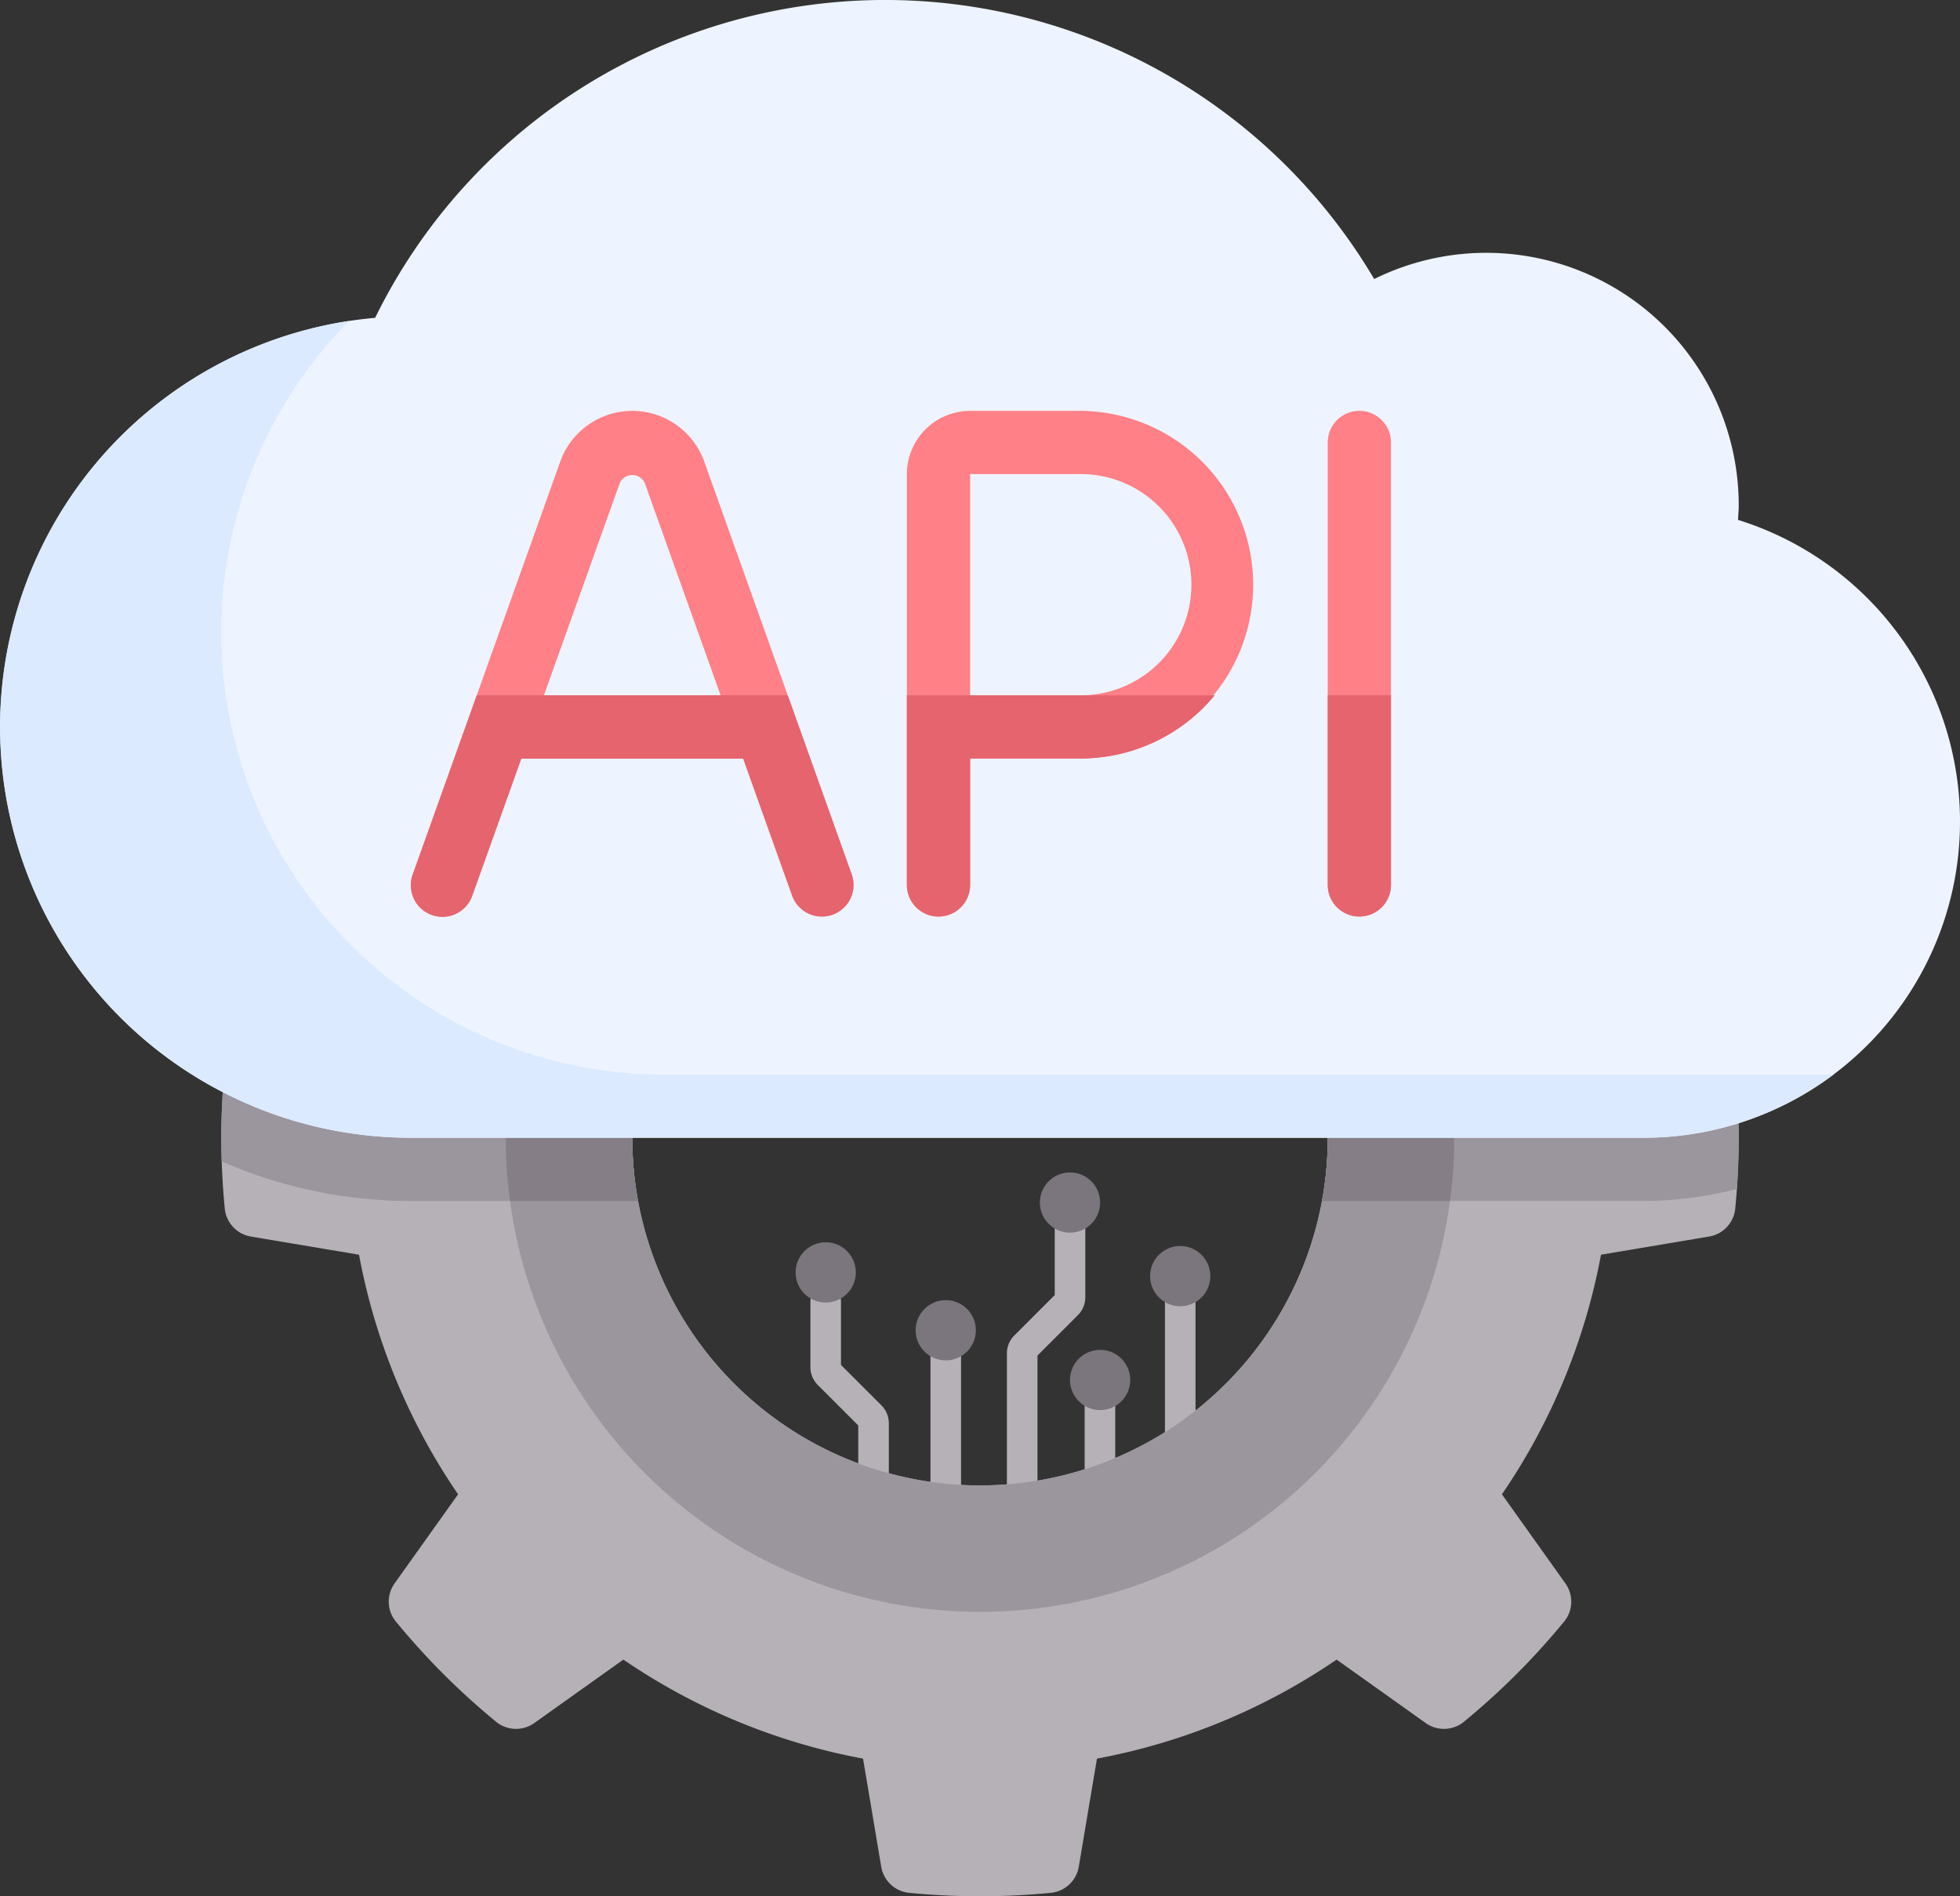 <svg xmlns="http://www.w3.org/2000/svg" width="157.35" height="152.274" viewBox="0 0 157.35 152.274">
  <rect x="0" y="0" width="157.35" height="152.274" fill="#333333" stroke="none"/>
  <g id="api_icon" transform="translate(0 0)">
    <g id="Group_48" data-name="Group 48" transform="translate(87.077 111.027)">
      <path id="Path_114" data-name="Path 114" d="M307.989,364.927a1.227,1.227,0,0,1-1.228-1.228v-8.415a1.228,1.228,0,0,1,2.455,0V363.7A1.227,1.227,0,0,1,307.989,364.927Z" transform="translate(-306.761 -354.057)" fill="#b6b1b7"/>
    </g>
    <g id="Group_49" data-name="Group 49" transform="translate(93.522 102.14)">
      <path id="Path_115" data-name="Path 115" d="M348.421,313.822a1.228,1.228,0,0,1-1.228-1.228V299.531a1.228,1.228,0,1,1,2.455,0v13.063A1.228,1.228,0,0,1,348.421,313.822Z" transform="translate(-347.193 -298.303)" fill="#b6b1b7"/>
    </g>
    <g id="Group_50" data-name="Group 50" transform="translate(92.33 100.055)">
      <ellipse id="Ellipse_9" data-name="Ellipse 9" cx="2.419" cy="2.419" rx="2.419" ry="2.419" transform="translate(0 0)" fill="#7b757d"/>
    </g>
    <g id="Group_51" data-name="Group 51" transform="translate(74.699 106.488)">
      <path id="Path_116" data-name="Path 116" d="M230.335,342.62a1.228,1.228,0,0,1-1.228-1.228V326.807a1.228,1.228,0,1,1,2.455,0v14.586A1.228,1.228,0,0,1,230.335,342.62Z" transform="translate(-229.107 -325.579)" fill="#b6b1b7"/>
    </g>
    <g id="Group_52" data-name="Group 52" transform="translate(73.507 104.403)">
      <ellipse id="Ellipse_10" data-name="Ellipse 10" cx="2.419" cy="2.419" rx="2.419" ry="2.419" transform="translate(0 0)" fill="#7b757d"/>
    </g>
    <g id="Group_53" data-name="Group 53" transform="translate(65.062 103.237)">
      <path id="Path_117" data-name="Path 117" d="M173.72,323.375a1.228,1.228,0,0,1-1.228-1.228V316.41l-3.24-3.24a2.033,2.033,0,0,1-.6-1.447v-5.312a1.228,1.228,0,0,1,2.455,0v5.143l3.24,3.24a2.033,2.033,0,0,1,.6,1.447v5.906A1.228,1.228,0,0,1,173.72,323.375Z" transform="translate(-168.654 -305.184)" fill="#b6b1b7"/>
    </g>
    <g id="Group_54" data-name="Group 54" transform="translate(80.834 96.787)">
      <path id="Path_118" data-name="Path 118" d="M268.821,289.224A1.228,1.228,0,0,1,267.593,288V276.623a2.032,2.032,0,0,1,.6-1.447l3.24-3.24v-5.982a1.228,1.228,0,0,1,2.455,0v6.152a2.033,2.033,0,0,1-.6,1.447l-3.239,3.239V288A1.227,1.227,0,0,1,268.821,289.224Z" transform="translate(-267.593 -264.727)" fill="#b6b1b7"/>
    </g>
    <g id="Group_55" data-name="Group 55" transform="translate(63.87 99.757)">
      <ellipse id="Ellipse_11" data-name="Ellipse 11" cx="2.419" cy="2.419" rx="2.419" ry="2.419" transform="translate(0 0)" fill="#7b757d"/>
    </g>
    <g id="Group_56" data-name="Group 56" transform="translate(83.481 94.148)">
      <ellipse id="Ellipse_12" data-name="Ellipse 12" cx="2.419" cy="2.419" rx="2.419" ry="2.419" transform="translate(0 0)" fill="#7b757d"/>
    </g>
    <g id="Group_57" data-name="Group 57" transform="translate(85.9 108.395)">
      <ellipse id="Ellipse_13" data-name="Ellipse 13" cx="2.419" cy="2.419" rx="2.419" ry="2.419" transform="translate(0 0)" fill="#7b757d"/>
    </g>
    <path id="Path_102" data-name="Path 102" d="M179.348,154.308a2.531,2.531,0,0,0-2.112-2.234l-8.664-1.455a50.44,50.44,0,0,0-7.952-19.24l5.085-7.14a2.529,2.529,0,0,0-.085-3.072c-1.2-1.454-2.473-2.868-3.833-4.228s-2.774-2.633-4.228-3.833a2.529,2.529,0,0,0-3.072-.085l-7.14,5.085a50.433,50.433,0,0,0-19.24-7.952l-1.456-8.664a2.529,2.529,0,0,0-2.233-2.112c-1.876-.18-3.776-.28-5.7-.28s-3.824.1-5.7.28a2.53,2.53,0,0,0-2.233,2.112l-1.456,8.664a50.449,50.449,0,0,0-19.24,7.952l-7.14-5.085a2.529,2.529,0,0,0-3.072.085c-1.454,1.2-2.867,2.473-4.228,3.833s-2.633,2.774-3.832,4.228a2.529,2.529,0,0,0-.086,3.072l5.086,7.14a50.461,50.461,0,0,0-7.953,19.24L60.2,152.074a2.53,2.53,0,0,0-2.112,2.234c-.18,1.876-.28,3.776-.28,5.7s.1,3.824.28,5.7a2.53,2.53,0,0,0,2.112,2.234l8.663,1.455a50.467,50.467,0,0,0,7.953,19.241l-5.086,7.139a2.529,2.529,0,0,0,.086,3.072c1.2,1.455,2.472,2.868,3.832,4.228s2.774,2.634,4.228,3.833a2.531,2.531,0,0,0,3.072.086l7.14-5.086a50.469,50.469,0,0,0,19.24,7.953l1.456,8.664a2.532,2.532,0,0,0,2.233,2.112c1.878.179,3.777.279,5.7.279s3.824-.1,5.7-.279a2.531,2.531,0,0,0,2.233-2.112l1.456-8.664a50.454,50.454,0,0,0,19.24-7.953l7.14,5.086a2.531,2.531,0,0,0,3.072-.086c1.454-1.2,2.868-2.473,4.228-3.833s2.634-2.773,3.833-4.228a2.529,2.529,0,0,0,.085-3.072l-5.085-7.139a50.446,50.446,0,0,0,7.952-19.241l8.664-1.455a2.53,2.53,0,0,0,2.112-2.234c.18-1.876.28-3.776.28-5.7s-.1-3.825-.28-5.7Zm-60.63,33.616a27.917,27.917,0,1,1,27.917-27.916,27.917,27.917,0,0,1-27.917,27.916Zm0,0" transform="translate(-40.042 -68.642)" fill="#b6b1b7"/>
    <path id="Path_103" data-name="Path 103" d="M170.2,173.418a38.069,38.069,0,1,0,38.068,38.069A38.069,38.069,0,0,0,170.2,173.418Zm0,65.986a27.917,27.917,0,1,1,27.917-27.916A27.917,27.917,0,0,1,170.2,239.4Zm0,0" transform="translate(-91.522 -120.122)" fill="#9b959d"/>
    <path id="Path_104" data-name="Path 104" d="M172.013,165.084a30.474,30.474,0,0,0,7.468-.965c.1-1.361.145-2.725.145-4.11,0-1.924-.1-3.824-.279-5.7a2.534,2.534,0,0,0-2.112-2.234l-8.664-1.455a50.46,50.46,0,0,0-7.952-19.24l5.085-7.14a2.529,2.529,0,0,0-.085-3.072c-1.2-1.454-2.473-2.868-3.833-4.228s-2.774-2.633-4.228-3.833a2.529,2.529,0,0,0-3.072-.085l-7.141,5.085a50.44,50.44,0,0,0-19.24-7.952l-1.456-8.664a2.53,2.53,0,0,0-2.233-2.112c-1.876-.18-3.777-.28-5.7-.28s-3.824.1-5.7.28a2.53,2.53,0,0,0-2.233,2.112l-1.456,8.664a50.441,50.441,0,0,0-19.24,7.952l-7.14-5.085a2.529,2.529,0,0,0-3.072.085c-1.454,1.2-2.868,2.473-4.228,3.833s-2.633,2.774-3.833,4.228a2.529,2.529,0,0,0-.085,3.072l5.085,7.14a50.46,50.46,0,0,0-7.952,19.24L60.2,152.074a2.531,2.531,0,0,0-2.112,2.234c-.179,1.876-.279,3.776-.279,5.7,0,.636.013,1.267.034,1.9a37.9,37.9,0,0,0,15.193,3.178H91.26a27.918,27.918,0,1,1,54.914,0Zm0,0" transform="translate(-40.042 -68.643)" fill="#9b959d"/>
    <path id="Path_105" data-name="Path 105" d="M207.93,216.567a38.068,38.068,0,1,0-75.466,0H142.74a27.918,27.918,0,1,1,54.914,0Zm0,0" transform="translate(-91.522 -120.125)" fill="#857e87"/>
    <path id="Path_106" data-name="Path 106" d="M139.528,41.751c.02-.381.058-.758.058-1.144a20.271,20.271,0,0,0-29.265-18.2,45.6,45.6,0,0,0-80.205,3.116,32.983,32.983,0,0,0,2.879,65.84h98.979a25.384,25.384,0,0,0,7.556-49.615Zm0,0" transform="translate(0)" fill="#edf4ff"/>
    <path id="Path_107" data-name="Path 107" d="M53.3,144.376A35.527,35.527,0,0,1,28.039,83.859a32.983,32.983,0,0,0,4.954,65.593h98.979a25.377,25.377,0,0,0,15.228-5.076H53.3Zm0,0" transform="translate(0 -58.087)" fill="#dbeaff"/>
    <g id="Group_30" data-name="Group 30" transform="translate(32.993 32.993)">
      <path id="Path_108" data-name="Path 108" d="M130.9,111.432a6.138,6.138,0,0,0-11.562,0L107.5,144.57a2.537,2.537,0,1,0,4.778,1.707l3.932-11h17.814l3.93,11a2.537,2.537,0,1,0,4.779-1.707ZM118.026,130.2l6.095-17.061a1.107,1.107,0,0,1,2,0l6.092,17.059Zm0,0" transform="translate(-107.354 -107.355)" fill="#ff8086"/>
      <path id="Path_109" data-name="Path 109" d="M250.861,107.355h-8.882a5.082,5.082,0,0,0-5.077,5.076v32.993a2.538,2.538,0,0,0,5.077,0V135.272h8.882a13.959,13.959,0,0,0,0-27.917Zm0,22.84h-8.882V112.43h8.882a8.882,8.882,0,1,1,0,17.765Zm0,0" transform="translate(-197.089 -107.354)" fill="#ff8086"/>
      <path id="Path_110" data-name="Path 110" d="M349.378,107.355a2.537,2.537,0,0,0-2.538,2.538v35.531a2.538,2.538,0,0,0,5.076,0V109.893A2.537,2.537,0,0,0,349.378,107.355Zm0,0" transform="translate(-273.241 -107.355)" fill="#ff8086"/>
    </g>
    <path id="Path_111" data-name="Path 111" d="M112.637,181.676,107.5,196.051a2.537,2.537,0,1,0,4.778,1.707l3.932-11h17.814l3.93,11a2.537,2.537,0,1,0,4.779-1.707L137.6,181.676Zm0,0" transform="translate(-74.361 -125.842)" fill="#e5646e"/>
    <path id="Path_112" data-name="Path 112" d="M241.978,196.907V186.756h8.882a13.937,13.937,0,0,0,10.759-5.076H236.9v15.227a2.538,2.538,0,1,0,5.076,0Zm0,0" transform="translate(-164.096 -125.845)" fill="#e5646e"/>
    <path id="Path_113" data-name="Path 113" d="M349.378,199.444a2.537,2.537,0,0,1-2.538-2.538V181.679h5.076v15.227A2.538,2.538,0,0,1,349.378,199.444Zm0,0" transform="translate(-240.248 -125.845)" fill="#e5646e"/>
  </g>
</svg>
